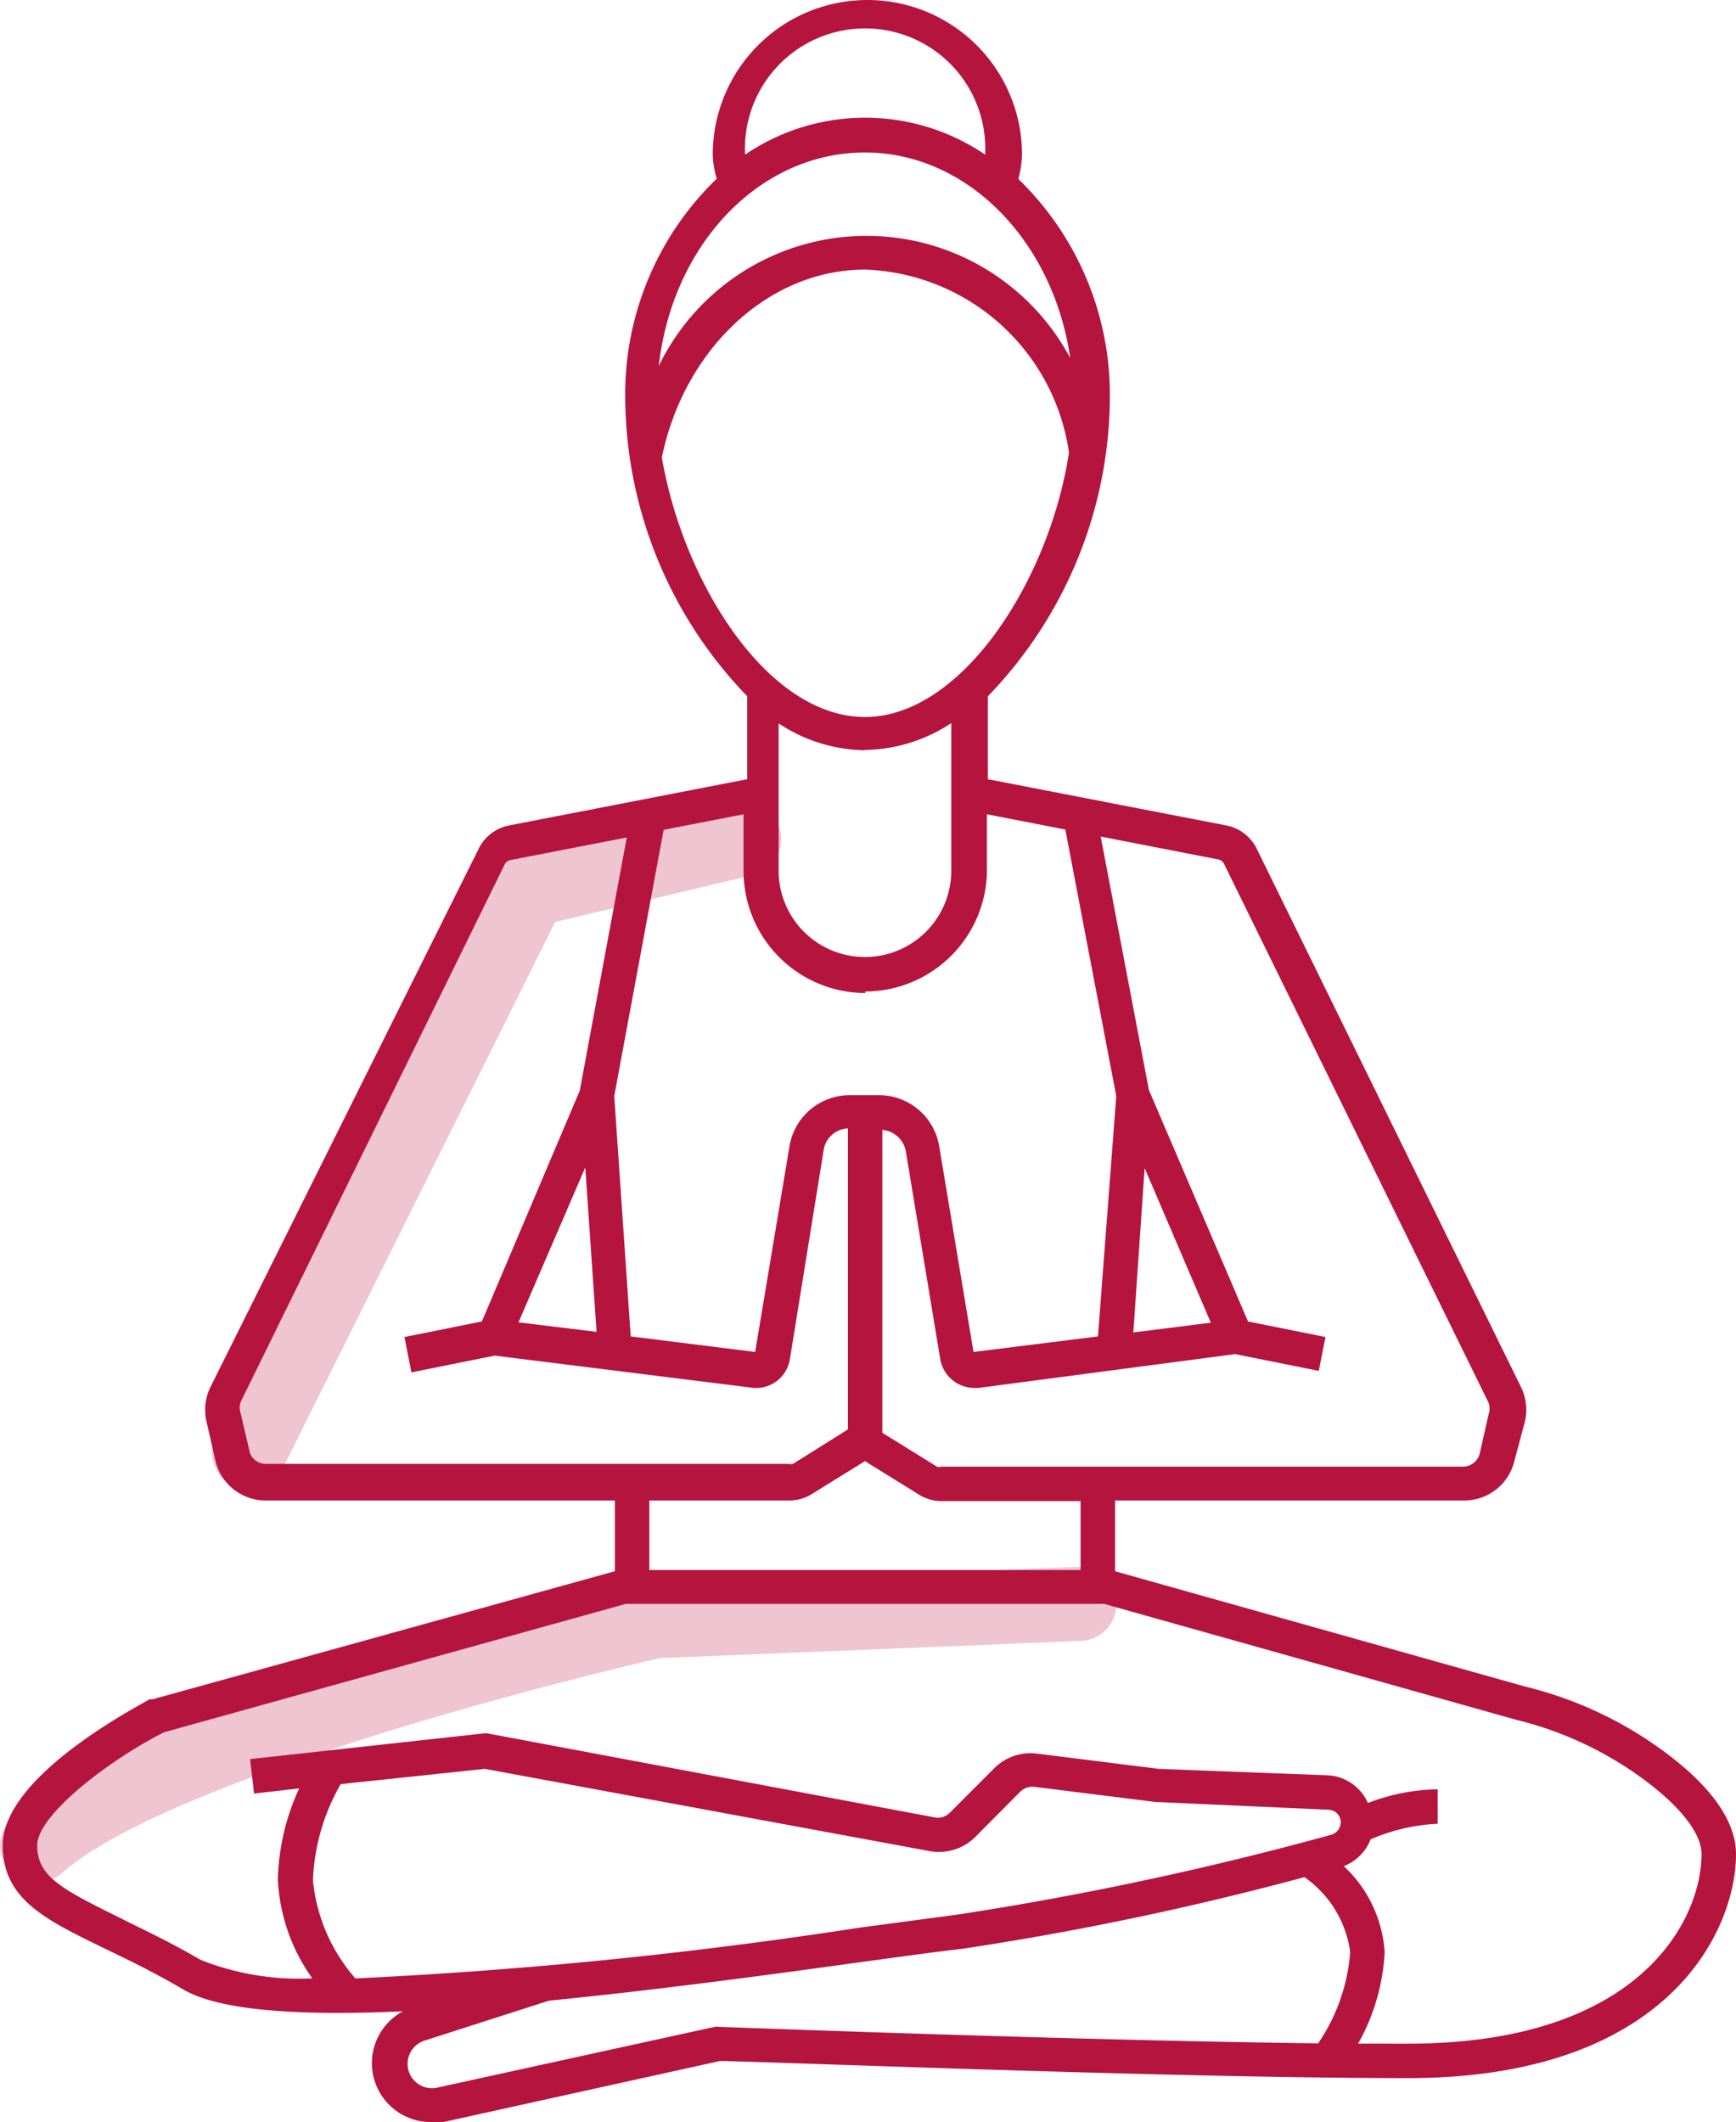 <svg xmlns="http://www.w3.org/2000/svg" viewBox="0 0 56.92 69.58"><defs><style>.cls-1{fill:none;stroke:#efc5d2;stroke-linecap:round;stroke-linejoin:round;stroke-width:2.43px;}.cls-2{fill:#b5143f;}</style></defs><g id="Capa_2" data-name="Capa 2"><g id="Capa_1-2" data-name="Capa 1"><polyline class="cls-1" points="24.4 27.51 17.37 29.18 8.17 47.63"/><path class="cls-1" d="M35.39,52.59l-13.93.57S5.38,56.8,1.22,60.51"/><path class="cls-2" d="M3.41,63.88c.77.37,1.64.79,2.61,1.36,1.21.7,3.84.86,7.19.71a1.93,1.93,0,0,0,.92,3.63,2,2,0,0,0,.41,0l9.06-2c1.12,0,14.75.56,22.57.56,8.5,0,10.75-4.81,10.75-7.35,0-1-.71-2.08-2.11-3.17A12.74,12.74,0,0,0,50,55.3L36.56,51.52V49.2H48a1.69,1.69,0,0,0,1.66-1.32L50,46.61a1.7,1.7,0,0,0-.13-1.13l-8.64-17.6a1.42,1.42,0,0,0-1-.81l-7.84-1.52V22.83a14.2,14.2,0,0,0,4-9.73,9.85,9.85,0,0,0-3-7.23,3.43,3.43,0,0,0,.12-.8,5.07,5.07,0,0,0-10.14,0,3,3,0,0,0,.13.79,9.82,9.82,0,0,0-3,7.24,14.2,14.2,0,0,0,4,9.73v2.72l-7.83,1.52a1.42,1.42,0,0,0-1,.81L6.9,45.48a1.7,1.7,0,0,0-.13,1.13l.29,1.27A1.69,1.69,0,0,0,8.72,49.2H20.16v2.32L5,55.72l-.1,0C4.43,56,.09,58.25.09,60.51c0,1.76,1.39,2.43,3.32,3.37Zm8.25,1a5.73,5.73,0,0,1-1.4-3.23,6.87,6.87,0,0,1,.91-3.15L15.9,58l14.6,2.7A1.69,1.69,0,0,0,32,60.21l1.45-1.46a.58.58,0,0,1,.47-.16l4,.5H38l5.56.25a.41.41,0,0,1,.4.41.43.43,0,0,1-.31.41,107.38,107.38,0,0,1-12.2,2.61l-3.29.44A156.25,156.25,0,0,1,11.66,64.87Zm11.92,1.58a.38.38,0,0,0-.15,0l-9.13,2a.8.8,0,0,1-.41-1.54L18,65.6c3.26-.32,6.82-.79,10.27-1.27,1.33-.18,2.48-.34,3.28-.43a100,100,0,0,0,11.22-2.35A3.59,3.59,0,0,1,44.27,64a6.12,6.12,0,0,1-1.05,3c-8.2-.1-19.52-.54-19.64-.54Zm16.57-38.1v0L48.81,46a.59.59,0,0,1,0,.37l-.29,1.28a.57.57,0,0,1-.56.44H30.87a.25.25,0,0,1-.15,0l-1.79-1.11V37.05a.85.85,0,0,1,.77.7l1.12,6.76a1.14,1.14,0,0,0,1.12,1h.14L40.5,44.4l2.74.55.22-1.11-2.54-.51-3.25-7.59-1.58-8.31,3.85.75a.3.3,0,0,1,.21.17Zm-2.62,9.94,2.17,5.07-2.54.32ZM24.43,5.07a3.94,3.94,0,1,1,7.87,0h0a7,7,0,0,0-7.87,0ZM28.36,5c3.37,0,6.18,2.92,6.73,6.74A7.57,7.57,0,0,0,21.6,12C22.05,8,24.91,5,28.36,5ZM21.7,15c.74-3.58,3.52-6.16,6.66-6.16a7,7,0,0,1,6.69,6c-.64,4.18-3.51,8.67-6.69,8.67S22.41,19.13,21.7,15Zm6.66,9.59a5.24,5.24,0,0,0,2.83-.88v4.84a2.83,2.83,0,0,1-5.66,0V23.72A5.24,5.24,0,0,0,28.36,24.6Zm0,7.92a4,4,0,0,0,4-4V26.7l2.57.5,1.67,8.74L36,43.82l-4.08.51-1.13-6.77a2,2,0,0,0-1.95-1.65h-1a2,2,0,0,0-1.95,1.65l-1.13,6.77-4.08-.51-.54-7.88,1.62-8.73,2.62-.51v1.86a4,4,0,0,0,4,4Zm-9.17,5.77.37,5.39L17,43.36Zm-11,9.34-.3-1.28a.59.59,0,0,1,0-.37l8.65-17.61,0,0a.27.27,0,0,1,.2-.16l3.81-.74-1.54,8.3L15.8,43.33l-2.54.51L13.49,45l2.73-.55,8.42,1.05a1.12,1.12,0,0,0,1.26-.94L27,37.75A.84.84,0,0,1,27.8,37v9.87L26,48a.3.3,0,0,1-.15,0H8.72a.56.56,0,0,1-.55-.44ZM25.86,49.2A1.39,1.39,0,0,0,26.6,49l1.76-1.09L30.12,49a1.4,1.4,0,0,0,.75.22h4.56v2.26H21.29V49.2ZM5.38,56.8l15.14-4.21H36.2l13.51,3.8a11.7,11.7,0,0,1,4.4,2.12c1.08.84,1.68,1.66,1.68,2.28,0,2.15-2,6.22-9.62,6.22H44.53a6.83,6.83,0,0,0,.87-3,4.22,4.22,0,0,0-1.34-2.82,1.55,1.55,0,0,0,.88-.88,6.29,6.29,0,0,1,2.2-.51l0-1.13a6.62,6.62,0,0,0-2.29.45,1.52,1.52,0,0,0-1.34-.91L38,58l-4-.5a1.68,1.68,0,0,0-1.41.49l-1.45,1.45a.55.55,0,0,1-.5.15L16,56.84a.43.43,0,0,0-.16,0l-7.64.84.13,1.13,1.48-.17-.09.2a7.56,7.56,0,0,0-.61,2.8,6.08,6.08,0,0,0,1.13,3.23,8.78,8.78,0,0,1-3.67-.61c-1-.59-1.9-1-2.69-1.4C2,61.93,1.22,61.52,1.22,60.51s2.41-2.83,4.16-3.71Z"/></g></g></svg>